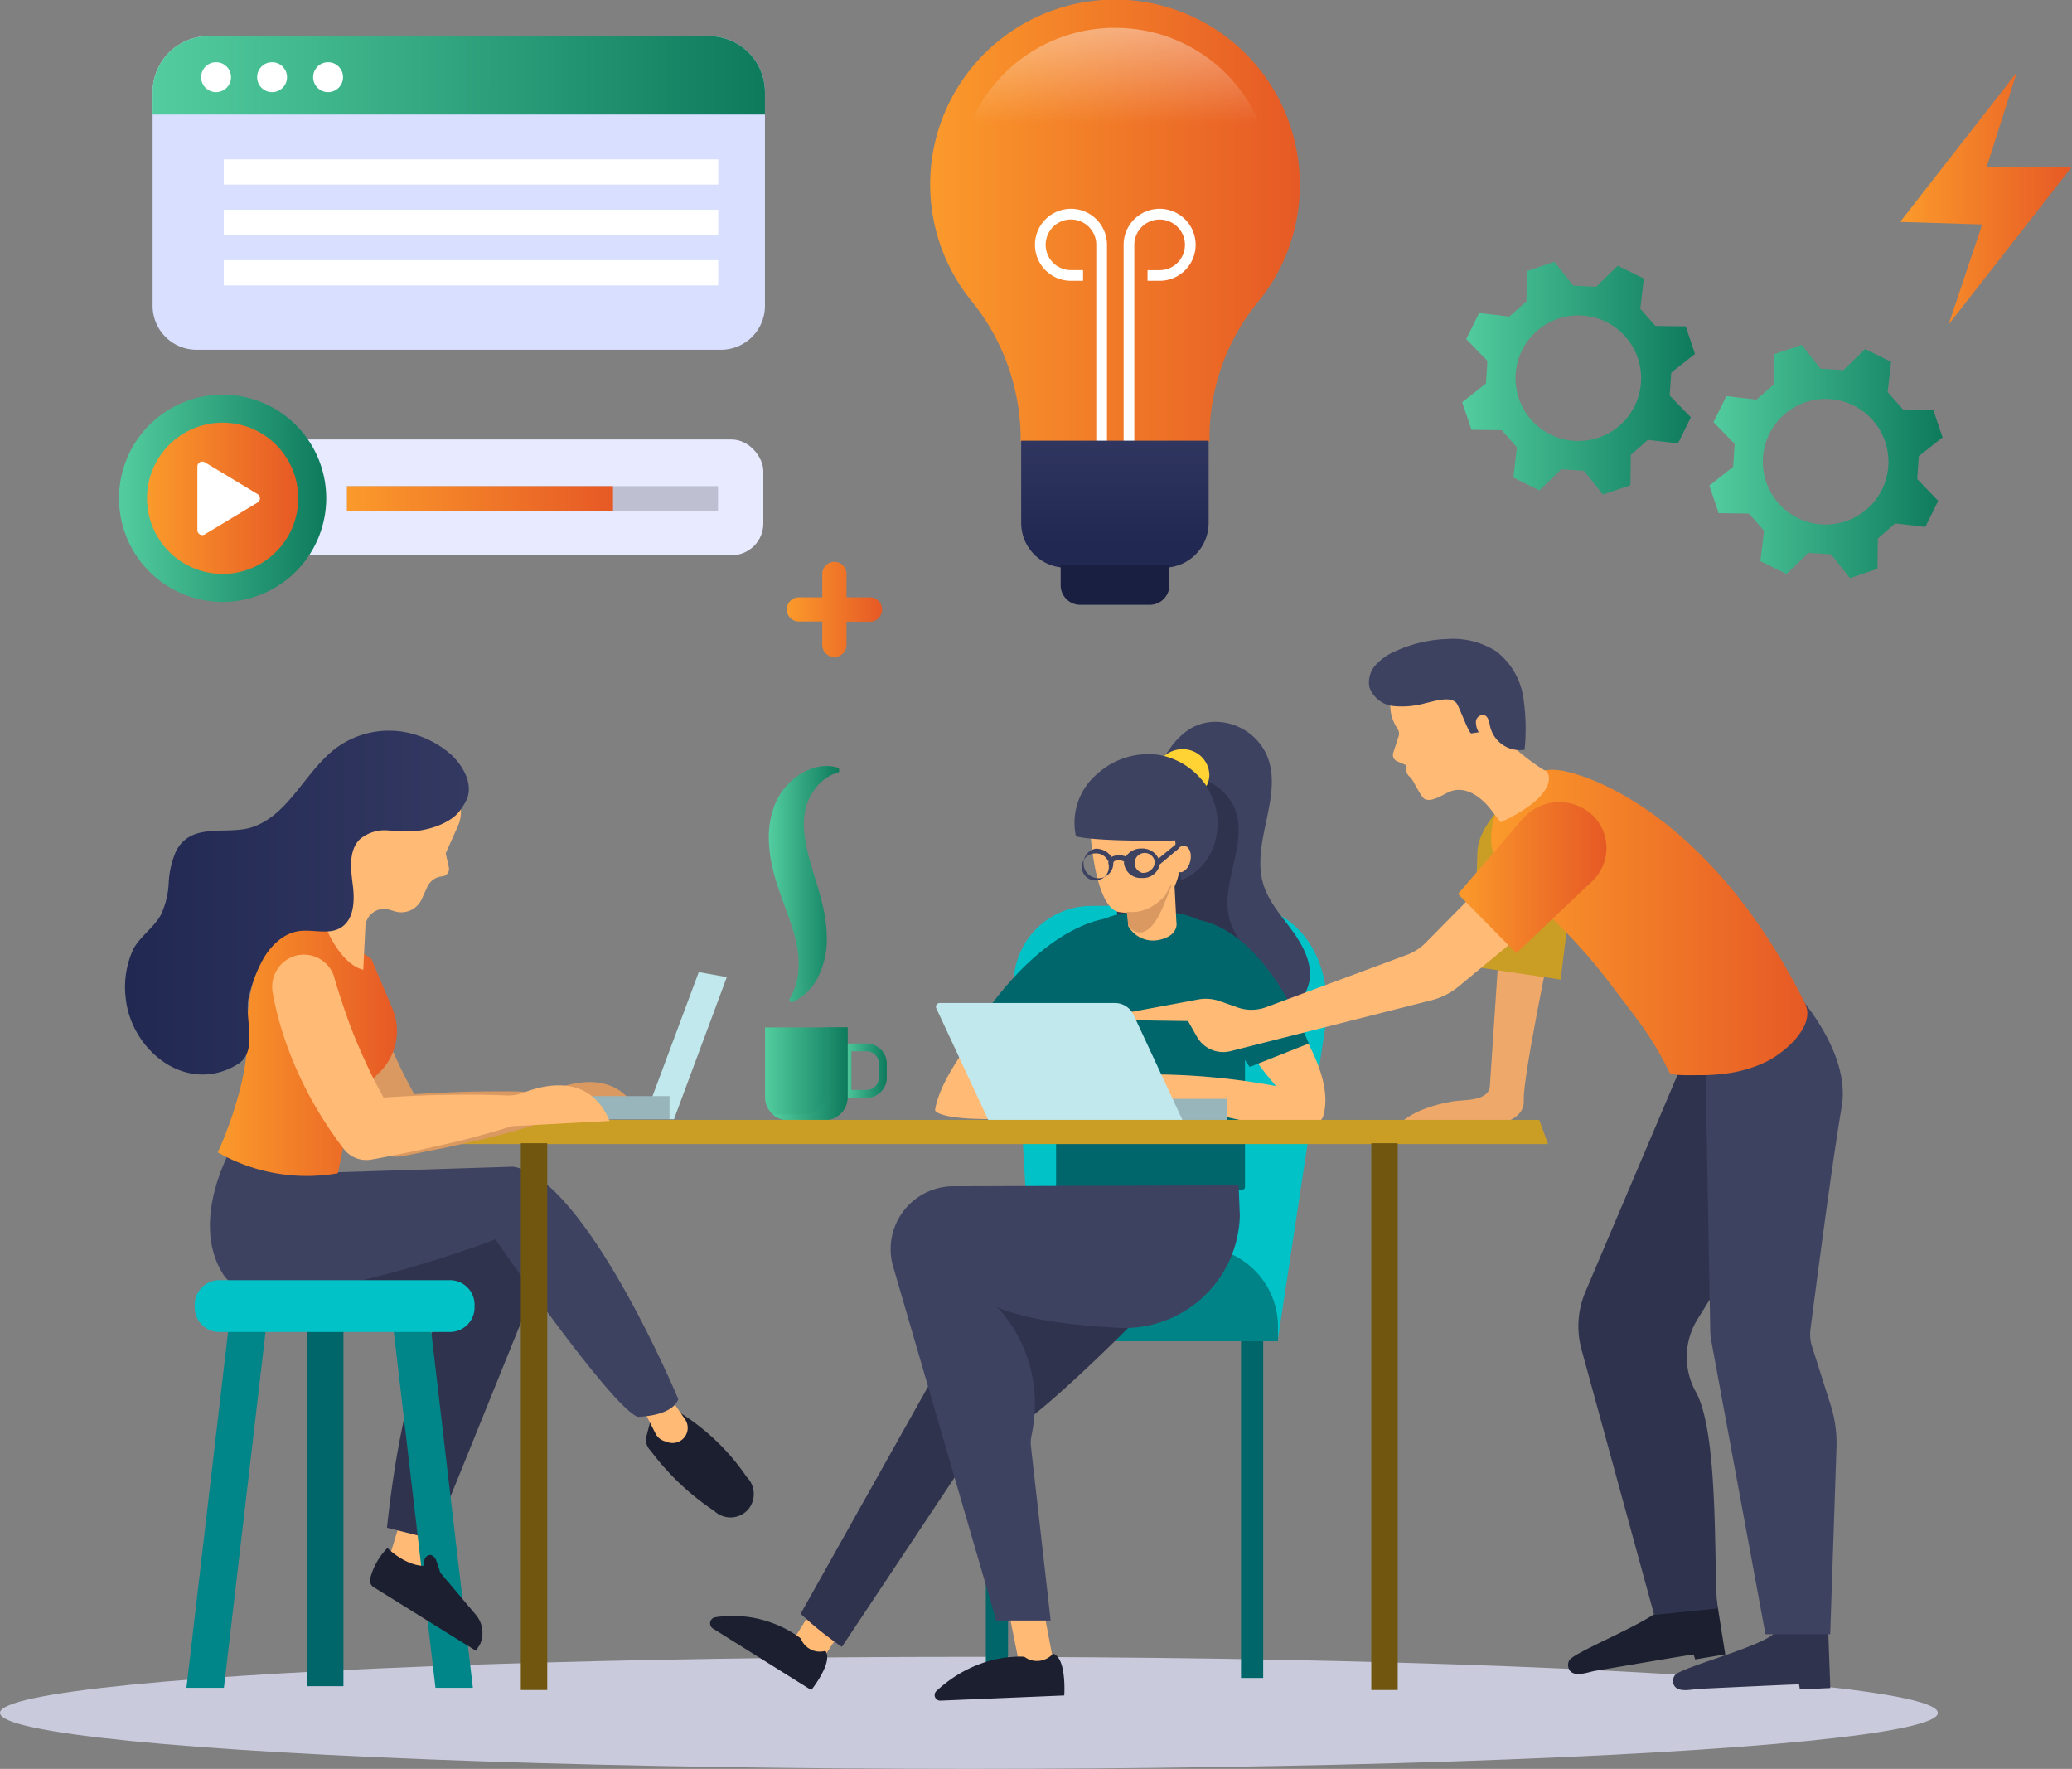 <svg xmlns="http://www.w3.org/2000/svg" xmlns:xlink="http://www.w3.org/1999/xlink" viewBox="0 0 369.95 315.77"><rect x="0" y="0" width="369.95" height="315.77" fill="#808080" stroke="none"/><defs><linearGradient id="linear-gradient" x1="202.13" y1="120.81" x2="219.13" y2="120.81" gradientUnits="userSpaceOnUse"><stop offset="0" stop-color="#fb9a2b"/><stop offset="1" stop-color="#e65925"/></linearGradient><linearGradient id="Íîâûé_îáðàçåö_ãðàäèåíòà_9" x1="366.87" y1="94.42" x2="408.49" y2="94.42" gradientUnits="userSpaceOnUse"><stop offset="0" stop-color="#53cd9f"/><stop offset="1" stop-color="#0d7a5c"/></linearGradient><linearGradient id="Íîâûé_îáðàçåö_ãðàäèåíòà_9-2" x1="322.72" y1="79.52" x2="364.33" y2="79.52" xlink:href="#Íîâûé_îáðàçåö_ãðàäèåíòà_9"/><linearGradient id="linear-gradient-2" x1="339.27" y1="35.44" x2="369.95" y2="35.44" xlink:href="#linear-gradient"/><linearGradient id="linear-gradient-3" x1="227.78" y1="51.43" x2="293.76" y2="51.43" xlink:href="#linear-gradient"/><linearGradient id="Degradado_sin_nombre_43" x1="260.77" y1="-10.36" x2="260.77" y2="76.81" gradientUnits="userSpaceOnUse"><stop offset="0.02" stop-color="#fff"/><stop offset="0.51" stop-color="#fff" stop-opacity="0"/></linearGradient><linearGradient id="Degradado_sin_nombre_48" x1="199.09" y1="96.78" x2="199.09" y2="74.76" gradientUnits="userSpaceOnUse"><stop offset="0" stop-color="#212852"/><stop offset="1" stop-color="#333961"/></linearGradient><linearGradient id="Íîâûé_îáðàçåö_ãðàäèåíòà_9-3" x1="88.93" y1="25.47" x2="198.26" y2="25.47" xlink:href="#Íîâûé_îáðàçåö_ãðàäèåíòà_9"/><linearGradient id="Íîâûé_îáðàçåö_ãðàäèåíòà_9-4" x1="82.93" y1="100.97" x2="119.93" y2="100.97" xlink:href="#Íîâûé_îáðàçåö_ãðàäèåíòà_9"/><linearGradient id="linear-gradient-4" x1="26.25" y1="88.95" x2="53.25" y2="88.95" xlink:href="#linear-gradient"/><linearGradient id="linear-gradient-5" x1="61.95" y1="89.03" x2="109.45" y2="89.03" xlink:href="#linear-gradient"/><linearGradient id="Degradado_sin_nombre_3" x1="334.89" y1="156.96" x2="334.89" y2="156.96" gradientUnits="userSpaceOnUse"><stop offset="0" stop-color="#e400fb"/><stop offset="0.37" stop-color="#8200fc"/><stop offset="0.42" stop-color="#7c10fc"/><stop offset="0.52" stop-color="#6c39fb"/><stop offset="0.66" stop-color="#537afb"/><stop offset="0.77" stop-color="#3eb2fa"/><stop offset="1" stop-color="#3eb2fa" stop-opacity="0"/></linearGradient><linearGradient id="Íîâûé_îáðàçåö_ãðàäèåíòà_9-5" x1="212.29" y1="203.16" x2="220.01" y2="203.16" xlink:href="#Íîâûé_îáðàçåö_ãðàäèåíòà_9"/><linearGradient id="Íîâûé_îáðàçåö_ãðàäèåíòà_9-6" x1="199" y1="169.91" x2="211.55" y2="169.91" xlink:href="#Íîâûé_îáðàçåö_ãðàäèåíòà_9"/><linearGradient id="Íîâûé_îáðàçåö_ãðàäèåíòà_9-7" x1="198.28" y1="203.7" x2="212.98" y2="203.7" xlink:href="#Íîâûé_îáðàçåö_ãðàäèåíòà_9"/><linearGradient id="Íîâûé_îáðàçåö_ãðàäèåíòà_9-8" x1="199.68" y1="203.7" x2="212.98" y2="203.7" xlink:href="#Íîâûé_îáðàçåö_ãðàäèåíòà_9"/><linearGradient id="linear-gradient-6" x1="327.91" y1="176.72" x2="384.37" y2="176.72" xlink:href="#linear-gradient"/><linearGradient id="linear-gradient-7" x1="322" y1="168.69" x2="348.51" y2="168.69" xlink:href="#linear-gradient"/><linearGradient id="linear-gradient-8" x1="100.58" y1="199.79" x2="132.57" y2="199.79" xlink:href="#linear-gradient"/><linearGradient id="Degradado_sin_nombre_48-2" x1="84.04" y1="173.16" x2="145.39" y2="173.16" xlink:href="#Degradado_sin_nombre_48"/></defs><title>main2</title><g style="isolation:isolate"><g id="Layer_1" data-name="Layer 1"><path d="M217,118.65h-4.18v-4.18a2.16,2.16,0,1,0-4.32,0v4.18h-4.18a2.16,2.16,0,0,0,0,4.32h4.18v4.18a2.16,2.16,0,1,0,4.32,0V123H217A2.16,2.16,0,1,0,217,118.65Z" transform="translate(-61.68 -12.02)" style="fill:url(#linear-gradient)"/><path d="M400.06,105.45l5.38,0.63,2.3-4.65L404,97.54l0.27-4.08,4.25-3.36-1.66-4.91-5.42-.08L398.71,82l0.63-5.38-4.65-2.3-3.89,3.78-4.08-.27-3.36-4.25-4.91,1.67-0.08,5.42-3.07,2.69-5.38-.63-2.3,4.65,3.78,3.89-0.27,4.08-4.25,3.36,1.66,4.91,5.42,0.08,2.69,3.07L376,112.19l4.65,2.3,3.89-3.78,4.08,0.27,3.36,4.25,4.91-1.67,0.08-5.42Zm-5-2.6a11.21,11.21,0,1,1,1-15.81A11.21,11.21,0,0,1,395.07,102.85Z" transform="translate(-61.68 -12.02)" style="fill:url(#Íîâûé_îáðàçåö_ãðàäèåíòà_9)"/><path d="M355.9,90.54l5.38,0.63,2.3-4.65-3.78-3.89,0.27-4.08,4.25-3.36-1.66-4.91-5.42-.08-2.69-3.07,0.63-5.38-4.65-2.3-3.89,3.78L342.57,63l-3.36-4.25-4.91,1.67-0.08,5.42-3.07,2.69-5.38-.63-2.3,4.65,3.78,3.89L327,80.47l-4.25,3.36,1.66,4.91,5.42,0.08,2.69,3.07-0.63,5.38,4.65,2.3,3.89-3.78,4.08,0.27,3.36,4.25,4.91-1.67,0.08-5.42Zm-5-2.6a11.21,11.21,0,1,1,1-15.81A11.21,11.21,0,0,1,350.91,87.94Z" transform="translate(-61.68 -12.02)" style="fill:url(#Íîâûé_îáðàçåö_ãðàäèåíòà_9-2)"/><polygon points="360.09 12.93 339.27 39.61 353.92 40.07 347.91 57.95 369.95 29.74 354.69 29.89 360.09 12.93" style="fill:url(#linear-gradient-2)"/><path d="M293.76,45a33,33,0,1,0-58.7,20.65,39.24,39.24,0,0,1,8.86,24.56v0.62h33.72V90.22A38.08,38.08,0,0,1,286.23,66,32.84,32.84,0,0,0,293.76,45Z" transform="translate(-61.68 -12.02)" style="fill:url(#linear-gradient-3)"/><path d="M288.4,49.3A27.87,27.87,0,0,0,260.77,17h-0.7A27.94,27.94,0,0,0,233.12,49.3H288.4Z" transform="translate(-61.68 -12.02)" style="fill:url(#Degradado_sin_nombre_43)"/><path d="M259.33,90.81h-1.91V55.72a4.52,4.52,0,1,0-4.52,4.52h2.16v1.91H252.9a6.43,6.43,0,1,1,6.43-6.43V90.81Z" transform="translate(-61.68 -12.02)" style="fill:#fff"/><path d="M264.21,90.81h-1.91V55.72a6.43,6.43,0,1,1,6.43,6.43h-2.16V60.25h2.16a4.52,4.52,0,1,0-4.52-4.52V90.81Z" transform="translate(-61.68 -12.02)" style="fill:#fff"/><path d="M182.37,78.67H215.8a0,0,0,0,1,0,0V93.34a8,8,0,0,1-8,8H190.33a8,8,0,0,1-8-8V78.67A0,0,0,0,1,182.37,78.67Z" style="fill:url(#Degradado_sin_nombre_48)"/><path d="M189.38,100.82h19.41a0,0,0,0,1,0,0v3.65a3.5,3.5,0,0,1-3.5,3.5H192.88a3.5,3.5,0,0,1-3.5-3.5v-3.65A0,0,0,0,1,189.38,100.82Z" style="fill:#181f41"/><path d="M37.25,6.45h89.33a10,10,0,0,1,10,10V54.59a7.85,7.85,0,0,1-7.85,7.85H35.1a7.85,7.85,0,0,1-7.85-7.85V16.45a10,10,0,0,1,10-10Z" style="fill:#d9dfff"/><path d="M198.26,32.47v-4a10,10,0,0,0-10-10H98.93a10,10,0,0,0-10,10v4H198.26Z" transform="translate(-61.68 -12.02)" style="fill:url(#Íîâûé_îáðàçåö_ãðàäèåíòà_9-3)"/><circle cx="38.58" cy="13.78" r="2.67" style="fill:#fff"/><circle cx="48.58" cy="13.78" r="2.67" style="fill:#fff"/><circle cx="58.58" cy="13.78" r="2.67" style="fill:#fff"/><rect x="39.95" y="28.45" width="88.29" height="4.5" style="fill:#fff"/><rect x="39.95" y="37.45" width="88.29" height="4.5" style="fill:#fff"/><rect x="39.95" y="46.45" width="88.29" height="4.5" style="fill:#fff"/><rect x="34.62" y="78.45" width="101.67" height="20.67" rx="5.67" ry="5.67" style="fill:#e8ebff"/><path d="M101.43,119.47a18.5,18.5,0,1,1,18.5-18.5A18.52,18.52,0,0,1,101.43,119.47Z" transform="translate(-61.68 -12.02)" style="fill:url(#Íîâûé_îáðàçåö_ãðàäèåíòà_9-4)"/><circle cx="39.75" cy="88.95" r="13.5" style="fill:url(#linear-gradient-4)"/><path d="M107.67,101.73l-9.41,5.67a0.88,0.88,0,0,1-1.34-.76V95.31a0.88,0.88,0,0,1,1.34-.76l9.41,5.67A0.88,0.88,0,0,1,107.67,101.73Z" transform="translate(-61.68 -12.02)" style="fill:#fff"/><rect x="61.95" y="86.78" width="66.25" height="4.5" style="fill:#bebfd1;mix-blend-mode:multiply"/><rect x="61.95" y="86.78" width="47.5" height="4.5" style="fill:url(#linear-gradient-5)"/><ellipse cx="173" cy="305.77" rx="173" ry="10" style="fill:#c9cbdd"/><path d="M334.89,157" transform="translate(-61.68 -12.02)" style="fill:none;stroke-linecap:round;stroke-linejoin:round;stroke-width:2px;stroke:url(#Degradado_sin_nombre_3)"/><path d="M216.4,208h-4.12V198.3h4.12a3.61,3.61,0,0,1,3.61,3.61v2.5A3.61,3.61,0,0,1,216.4,208Zm-2.7-1.41h2.7a2.2,2.2,0,0,0,2.2-2.2v-2.5a2.2,2.2,0,0,0-2.2-2.2h-2.7v6.9Z" transform="translate(-61.68 -12.02)" style="fill:url(#Íîâûé_îáðàçåö_ãðàäèåíòà_9-5)"/><path d="M211.51,149.84a8.06,8.06,0,0,0-4.36,3.07,9.61,9.61,0,0,0-1.81,4.37c-0.46,3.13.36,6.5,1.44,10.09,0.26,0.91.56,1.84,0.85,2.8s0.57,1.95.82,3a26.43,26.43,0,0,1,.86,6.5,15.2,15.2,0,0,1-1.52,6.67A9.56,9.56,0,0,1,203,191l-0.44-.51a11.44,11.44,0,0,0,1.67-5.25,17,17,0,0,0-.42-5.16c-0.76-3.42-2.36-6.85-3.6-10.88-0.3-1-.57-2.06-0.79-3.14a25.58,25.58,0,0,1-.43-3.33,16.23,16.23,0,0,1,1-7,11.63,11.63,0,0,1,4.66-5.57,9.48,9.48,0,0,1,3.37-1.29,6.83,6.83,0,0,1,3.46.27Z" transform="translate(-61.68 -12.02)" style="fill:url(#Íîâûé_îáðàçåö_ãðàäèåíòà_9-6)"/><path d="M209.16,195.43H198.28V207.9a4.08,4.08,0,0,0,4.07,4.07h6.57A4.07,4.07,0,0,0,213,207.9V195.43h-3.82Z" transform="translate(-61.68 -12.02)" style="fill:url(#Íîâûé_îáðàçåö_ãðàäèåíòà_9-7)"/><path d="M209.16,195.43V206.9a4.07,4.07,0,0,1-4.07,4.07h-5.41a4.05,4.05,0,0,0,2.66,1h6.57A4.07,4.07,0,0,0,213,207.9V195.43h-3.82Z" transform="translate(-61.68 -12.02)" style="fill:url(#Íîâûé_îáðàçåö_ãðàäèåíòà_9-8)"/><rect x="221.58" y="237.45" width="3.96" height="62.09" style="fill:#006669"/><path d="M289.81,251.37l-43.47-.59-3.65-62.41a13.88,13.88,0,0,1,13.94-14.63l25.9-.26c11.36,0,17.43,10.47,15.8,21.71Z" transform="translate(-61.68 -12.02)" style="fill:#00c2c7"/><path d="M187.62,222.59h26.32a14.24,14.24,0,0,1,14.24,14.24v2.6a0,0,0,0,1,0,0H173.38a0,0,0,0,1,0,0v-2.6A14.24,14.24,0,0,1,187.62,222.59Z" style="fill:#008386"/><rect x="176.02" y="237.45" width="3.96" height="62.09" style="fill:#006669"/><path d="M278.15,140.89a10.1,10.1,0,0,1,9.71,5.93c3.07,7.14-2.87,15.51-.63,23,0.93,3.09,3.15,5.58,5.06,8.18s3.61,5.67,3.23,8.87a8.84,8.84,0,0,1-6.71,7.12,12.77,12.77,0,0,1-9.9-2,23.56,23.56,0,0,1-6.92-7.65c-6.23-10.27-9.08-27-2.14-37.64C271.83,143.58,274.3,141.15,278.15,140.89Z" transform="translate(-61.68 -12.02)" style="fill:#3e4261"/><path d="M272.6,150.58a9.82,9.82,0,0,1,9.35,5.33c3,6.42-2.76,14-.61,20.65,0.89,2.78,3,5,4.88,7.36s3.48,5.1,3.11,8c-0.4,3.1-3.22,5.65-6.46,6.4a13,13,0,0,1-9.54-1.82,21.79,21.79,0,0,1-6.67-6.88c-6-9.24-8.75-24.3-2.06-33.86C266.51,153,268.88,150.81,272.6,150.58Z" transform="translate(-61.68 -12.02)" style="fill:#30334d"/><path d="M203,162.83h4.9a14.39,14.39,0,0,1,14.39,14.39v34.69a0.44,0.44,0,0,1-.44.44H189a0.44,0.44,0,0,1-.44-0.44V177.22A14.39,14.39,0,0,1,203,162.83Z" style="fill:#00666c"/><path d="M288.38,188.06s12.22,14.2,9.57,23.11c0,0,0,4.62-19-.17l-16-2.64-0.66-4.46a122.87,122.87,0,0,1,27.24,2c-1.15-1.28-2.32-2.77-3.53-4.42a34.1,34.1,0,0,1-4.89-8.63Z" transform="translate(-61.68 -12.02)" style="fill:#ffba76"/><path d="M273.92,176.13s11.76-1.38,21.45,22.17l-10.56,4.18S278,193.23,277,185.2,273.92,176.13,273.92,176.13Z" transform="translate(-61.68 -12.02)" style="fill:#00666c"/><path d="M243.63,187.86s-13.63,13.63-15,22.32c0,0,.19,2.59,19.72,1.2h16.82l1.32-3.35a122.87,122.87,0,0,0-27.16-2.83c1.36-1.06,2.77-2.32,4.25-3.73a34.1,34.1,0,0,0,6.33-7.63Z" transform="translate(-61.68 -12.02)" style="fill:#ffba76"/><path d="M260.79,175.83s-12.17-.61-25.83,20.88l9.67,6s8.34-7.9,10.72-15.64S260.79,175.83,260.79,175.83Z" transform="translate(-61.68 -12.02)" style="fill:#00666c"/><rect x="176.9" y="196.16" width="42.26" height="3.8" style="fill:#97b5ba"/><path d="M378.4,303.64c-2.53,2.45-16.81,6.08-17.71,7.48a1.76,1.76,0,0,0-.15,1.68c0.71,1.49,3.29.76,4.54,0.7,1.53-.07,17.8-0.85,17.81-0.79l0.16,0.9,5.43-.25-0.37-10S384,303.56,378.4,303.64Z" transform="translate(-61.68 -12.02)" style="fill:#30334d"/><path d="M358.53,298.91c-2.22,2.74-16,8.05-16.69,9.55a1.76,1.76,0,0,0,.06,1.68c0.89,1.39,3.36.36,4.59,0.15,1.51-.25,17.57-3,17.59-2.92l0.27,0.88,5.37-.9-1.56-9.85S364,298.17,358.53,298.91Z" transform="translate(-61.68 -12.02)" style="fill:#1b1f30"/><path d="M329.53,178.36l-1.83,27.48c-0.19,2.85-4.64,2.46-6.58,2.78-3,.5-6.93,1.63-9.26,3.75,0.84,0.45,2.5.28,3.49,0.33,1.27,0.07,2.54.12,3.8,0.16,2.6,0.09,5.2.14,7.81,0.25,0,0,7-.44,6.79-4.63s5.1-29.32,5.1-29.32Z" transform="translate(-61.68 -12.02)" style="fill:#eda86a"/><path d="M324.82,184.59l15.51,2.3,2.61-21.26c0.63-4.56.83-12-3.81-12.9l-1.12-.31c-5.21-.89-12.37,6.5-12.54,11.65Z" transform="translate(-61.68 -12.02)" style="fill:#ca9d25"/><path d="M362.75,200.24l-18,42.39a15.68,15.68,0,0,0-.72,10.2l13,47.47,11.28-1.14c-0.68-7.44.32-31.06-3.81-38.61a12.79,12.79,0,0,1,.25-13l5.06-8.13,2.94-39Z" transform="translate(-61.68 -12.02)" style="fill:#30334d"/><path d="M381,192.09l-2.72-7.27s14.26,12.89,12.23,24.78c-1.76,10.27-4.78,33.58-5.58,39.77a7,7,0,0,0,.28,3l3.32,10.44a22.58,22.58,0,0,1,1.05,7.61l-1.12,33.34H376.9l-9.68-52.41a11.14,11.14,0,0,1-.18-1.82l-0.89-49.75Z" transform="translate(-61.68 -12.02)" style="fill:#3e4261"/><path d="M341.18,149.72c8.53,1.9,27.83,11.52,42.77,41.39,2,4-3.52,8.67-6.55,10.26a23.23,23.23,0,0,1-7.91,2.33,33.34,33.34,0,0,1-4.69.25c-0.65,0-4.72.13-5-.41a61.1,61.1,0,0,0-4.45-7.67c-1.81-2.59-4-5.38-6.64-8.85A95.59,95.59,0,0,0,330.6,169a12.14,12.14,0,0,1-2.69-7,13.59,13.59,0,0,1,3.36-9.09A10,10,0,0,1,341.18,149.72Z" transform="translate(-61.68 -12.02)" style="fill:url(#linear-gradient-6)"/><path d="M332,164.33l-15.79,16a9.09,9.09,0,0,1-3.3,2.13l-25.22,9.37a7.52,7.52,0,0,1-5.13,0l-3.09-1.09a7.51,7.51,0,0,0-3.71-.33l-12.56,2.34,0.16,1.39,10.44,0.15,1.62,2.86a5.39,5.39,0,0,0,6,2.51l35.89-9.1a12.22,12.22,0,0,0,4.79-2.43l17.58-14.55Z" transform="translate(-61.68 -12.02)" style="fill:#ffba76"/><path d="M311.4,143.46a1.46,1.46,0,0,0-.17-1.3c-1.08-1.6-3.4-6.35,3.06-11.11,0,0,11.63-7.29,16.78,4.22a9.22,9.22,0,0,1-.16,8.45c-0.54,1,5.91,5.61,6.69,5.88s2.64,4.25-8,9.22c-0.45-.72-0.62-0.77-1.34-1.78-2.3-3.18-5.15-4.71-7.67-3.72-1.17.46-3.27,2-4.54,1.33-0.68-.35-2.1-3.48-2.49-3.81l-0.2-.17a1.68,1.68,0,0,1-.6-1.26v-0.79l-1.61-.69a1.24,1.24,0,0,1-.7-1.55Z" transform="translate(-61.68 -12.02)" style="fill:#ffba76"/><path d="M324.39,142.94l1.32-.2a3.59,3.59,0,0,1-.51-1.91,1.29,1.29,0,0,1,1.36-1.18c0.88,0.17,1,1.29,1.2,2.15a5.48,5.48,0,0,0,6.13,4.07,37.34,37.34,0,0,0-.25-9.5,12.84,12.84,0,0,0-4.79-8.06,14.25,14.25,0,0,0-8.64-2.22,23.91,23.91,0,0,0-9.29,2.14,10.16,10.16,0,0,0-3.6,2.48,4.61,4.61,0,0,0-1.13,4,5.1,5.1,0,0,0,4.26,3.35,15.51,15.51,0,0,0,5.73-.51c1.5-.32,4.31-1.31,5.5-0.08C322.2,138,323.91,143,324.39,142.94Z" transform="translate(-61.68 -12.02)" style="fill:#3e4261"/><path d="M322,171.6l10.41,10.57,13.49-12.79a8.16,8.16,0,0,0,.52-11.43l-0.17-.18a8.66,8.66,0,0,0-12.72.46Z" transform="translate(-61.68 -12.02)" style="fill:url(#linear-gradient-7)"/><path d="M272.83,212H238.16l-9.31-20a0.66,0.66,0,0,1,.6-0.93h31.29a3.68,3.68,0,0,1,3.34,2.13Z" transform="translate(-61.68 -12.02)" style="fill:#c1e9ed"/><polygon points="276.4 204.23 81.24 204.23 82.81 199.91 274.83 199.91 276.4 204.23" style="fill:#ca9d25"/><path d="M256.25,159.12s0.67,15.1,5.33,15.73c5.72,0.77,9.69-2.11,10.65-7.2,0.38-2-.08-8-0.61-11.68-0.34-2.36-3.06-4.62-5.4-5a9.88,9.88,0,0,0-4.79.41A7,7,0,0,0,256.25,159.12Z" transform="translate(-61.68 -12.02)" style="fill:#ffba76"/><path d="M263.13,171.88s-0.17,3.8,0,5.45a5.07,5.07,0,0,0,5.45,2.48c3.74-.77,3.14-3.22,3.14-3.22l-0.55-10.76Z" transform="translate(-61.68 -12.02)" style="fill:#ffba76"/><path d="M278.91,157a12.7,12.7,0,0,0-10.47-10.24,13.56,13.56,0,0,0-10.8,3.37,11.39,11.39,0,0,0-3.85,11.18c3.12,0.89,15.4.86,17.73,0.73,0.1,2.49.93,4.61,1,7.13C277.4,167.27,279.71,162.12,278.91,157Z" transform="translate(-61.68 -12.02)" style="fill:#3e4261"/><ellipse cx="272.71" cy="165.37" rx="2.39" ry="1.53" transform="translate(-10.68 382.61) rotate(-77.19)" style="fill:#ffba76"/><path d="M272.29,163.35l-0.56-.69-3.2,2.62a3.19,3.19,0,0,0-3-1.79,3.32,3.32,0,0,0-2.84,1.44,3.06,3.06,0,0,0-2.41,0l-0.13.08a3.31,3.31,0,0,0-2.89-1.48,2.66,2.66,0,1,0,3.2,2.61,0.43,0.43,0,0,1,.24-0.42,2.23,2.23,0,0,1,1.67.09,2.13,2.13,0,0,0,0,.33,3,3,0,0,0,3.2,2.61,3,3,0,0,0,3.17-2.4Zm-12.73,2.74a2.41,2.41,0,1,1-2.31-1.72,2.29,2.29,0,0,1,2.25,1.34l0.11,0A1.49,1.49,0,0,0,259.56,166.1Zm6,1.72a1.8,1.8,0,1,1,2.31-1.72A2.09,2.09,0,0,1,265.51,167.82Z" transform="translate(-61.68 -12.02)" style="fill:#3e4261"/><path d="M262.86,174.75l0.27,2.58s3,4.2,6.22-3.47,0.39-2,.39-2S266.79,175.44,262.86,174.75Z" transform="translate(-61.68 -12.02)" style="fill:#da9961"/><path d="M277.09,152.34a4.34,4.34,0,0,0,.52-2,4.7,4.7,0,0,0-4.82-4.57,4.93,4.93,0,0,0-3.24,1.21A13,13,0,0,1,277.09,152.34Z" transform="translate(-61.68 -12.02)" style="fill:#ffd334"/><rect x="244.84" y="204.08" width="4.72" height="97.61" style="fill:#70560f"/><polygon points="77.7 271.94 74.89 281.98 68.84 280.21 71.94 270.03 77.7 271.94" style="fill:#ffba76"/><path d="M110.18,238.29L140.49,244a1.3,1.3,0,0,1,.66,2.05c-2.47,3.14-7.55,12.55-10.38,38.69l8.26,2.07,18.88-46.62,1.48-11.21Z" transform="translate(-61.68 -12.02)" style="fill:#30334d"/><path d="M182.6,263.91A40,40,0,0,1,195,275.68a4.29,4.29,0,0,1,.35,5.69,4.19,4.19,0,0,1-6.12.39A45.8,45.8,0,0,1,177.86,271a2.68,2.68,0,0,1-.75-2.63l1.07-4.07Z" transform="translate(-61.68 -12.02)" style="fill:#1b1f30"/><path d="M180.83,260.81L184,265.4a2.7,2.7,0,0,1,.38,2.2h0a2.7,2.7,0,0,1-3.46,1.88l-0.64-.21a2.7,2.7,0,0,1-1.55-1.33L176,262.58Z" transform="translate(-61.68 -12.02)" style="fill:#ffba76"/><path d="M103.33,216.35s-8.06,13.38-1.77,23.21,48.58-6.29,48.58-6.29,20.46,29.7,25.37,31.67c0,0,6.1,0,7.28-3.15,0,0-16.52-39.54-29.5-41.5l-31.67,1Z" transform="translate(-61.68 -12.02)" style="fill:#3e4261"/><polygon points="39.98 301.3 33.29 301.3 41.16 234.03 47.85 234.03 39.98 301.3" style="fill:#008588"/><polygon points="77.75 301.3 84.43 301.3 76.57 234.03 69.88 234.03 77.75 301.3" style="fill:#008588"/><rect x="54.83" y="233.44" width="6.49" height="67.57" style="fill:#006669"/><path d="M142.28,249.79h-41.7a4.41,4.41,0,0,1-4.13-4.62h0a4.41,4.41,0,0,1,4.13-4.62h41.7a4.41,4.41,0,0,1,4.13,4.62h0A4.41,4.41,0,0,1,142.28,249.79Z" transform="translate(-61.68 -12.02)" style="fill:#00c2c7"/><path d="M146.69,300.34l-6.42-7.61a19,19,0,0,0-.66-2,1.59,1.59,0,0,0-1-1.13,1.11,1.11,0,0,0-1.09.73,2.69,2.69,0,0,0-.17,1.22c-3.44-.09-6.5-3.19-6.5-3.19a12,12,0,0,0-3.06,5.39,1.41,1.41,0,0,0,.58,1.59l18.28,11.36,0.73-1.13A5,5,0,0,0,146.69,300.34Z" transform="translate(-61.68 -12.02)" style="fill:#1b1f30"/><polygon points="124.76 173.54 129.77 174.43 120.33 199.81 115.02 199.66 124.76 173.54" style="fill:#c1e9ed"/><path d="M176,211.53c-3.41-8.26-11.15-6.69-15.49-5a7.43,7.43,0,0,1-3,.45c-1.57-.07-3.14-0.11-4.71-0.14-2.33,0-4.65,0-7,.05s-4.63.15-6.94,0.27l-3.21.19q-0.87-1.58-1.69-3.17c-1-2-1.9-3.94-2.76-5.95s-1.65-4-2.36-6.11-1.39-4.14-2-6.24l0-.06a5.68,5.68,0,0,0-7.12-3.71,5.78,5.78,0,0,0-3.86,6.53,56.47,56.47,0,0,0,1.81,7.24A64.3,64.3,0,0,0,120.3,203a65.14,65.14,0,0,0,3.54,6.76,67.71,67.71,0,0,0,4.25,6.31l0.27,0.37a5.08,5.08,0,0,0,4.92,2c2.27-.39,4.54-0.88,6.8-1.32s4.52-1,6.78-1.5,4.51-1.1,6.75-1.72c1.61-.45,3.23-0.93,4.83-1.43Z" transform="translate(-61.68 -12.02)" style="fill:#da9961"/><path d="M128,183.21l3.74,8.84a10.31,10.31,0,0,1-2.32,11.42L124.77,208,122,221.46a32.12,32.12,0,0,1-21.44-3.73s5.61-11.8,5.31-21.54,3.84-21.24,15-18Z" transform="translate(-61.68 -12.02)" style="fill:url(#linear-gradient-8)"/><path d="M120.2,178.34s2.51,5.9,6.34,6.79l0.38-7.72a3.33,3.33,0,0,1,4.27-3l1,0.3a4,4,0,0,0,4.78-2.17l1-2.2a3.25,3.25,0,0,1,2.67-1.88h0a1.33,1.33,0,0,0,1.18-1.61l-0.56-2.5,2.19-4.9a6.11,6.11,0,0,0,.13-4.67c-1.3-3.42-4.52-8.92-11.76-8.72-10.37.29-12.83,4.72-15,17.56Z" transform="translate(-61.68 -12.02)" style="fill:#ffba76"/><path d="M135.87,143.18a15.91,15.91,0,0,0-14.06,2.29c-5.57,4.1-8.38,11.79-14.88,14.14-4.57,1.65-11.06-1.06-13.83,4.39a16.19,16.19,0,0,0-1.3,5.69,14.73,14.73,0,0,1-1.4,5.65c-1.26,2.28-3.59,3.75-4.86,6a16.12,16.12,0,0,0-1.41,8.88c1,9.37,10.85,17.28,19.91,11.83,4.05-2.44,1-8.52,2.14-12.37a25.12,25.12,0,0,1,2.77-6.94c1.38-2.17,3.45-4.09,6-4.49s5.37,0.71,7.56-.62c2.43-1.46,2.52-4.91,2.15-7.72s-0.74-6.1,1.28-8.08a6.89,6.89,0,0,1,4.89-1.58,46.85,46.85,0,0,0,5.27.1c2.62-.29,6.17-1.5,7.71-3.64a11.6,11.6,0,0,0,1.25-2.07c1.07-2.73-.63-5.78-2.73-7.82A17.15,17.15,0,0,0,135.87,143.18Z" transform="translate(-61.68 -12.02)" style="fill:url(#Degradado_sin_nombre_48-2)"/><rect x="95.35" y="195.67" width="24.19" height="4.13" style="fill:#97b5ba"/><path d="M170.51,212.12c-3.41-8.26-11.15-6.69-15.49-5a7.43,7.43,0,0,1-3,.45c-1.57-.07-3.14-0.11-4.71-0.14-2.33,0-4.65,0-7,.05s-4.63.15-6.94,0.27l-3.21.19q-0.87-1.58-1.69-3.17c-1-2-1.9-3.94-2.76-5.95s-1.64-4-2.36-6.11-1.39-4.14-2-6.24l0-.06a5.68,5.68,0,0,0-7.12-3.71,5.78,5.78,0,0,0-3.86,6.53,56.47,56.47,0,0,0,1.81,7.24,64.3,64.3,0,0,0,2.75,7.12,65.14,65.14,0,0,0,3.54,6.76,67.73,67.73,0,0,0,4.25,6.31l0.27,0.37a5.08,5.08,0,0,0,4.92,2c2.27-.39,4.54-0.88,6.8-1.32s4.52-1,6.78-1.5,4.51-1.1,6.75-1.72c1.61-.45,3.23-0.93,4.83-1.43Z" transform="translate(-61.68 -12.02)" style="fill:#ffba76"/><polygon points="145.76 286.13 141.8 292.51 146.97 296.03 151.15 289.65 145.76 286.13" style="fill:#ffba76"/><path d="M204.66,304.49a20.45,20.45,0,0,0-15.26-3.77,1.1,1.1,0,0,0-.45,2l17.58,11s4-5,2.52-7A3.62,3.62,0,0,1,204.66,304.49Z" transform="translate(-61.68 -12.02)" style="fill:#1b1f30"/><path d="M241,235.27L204.63,300.1A60,60,0,0,0,212,306l22.11-33.23c4.08-2.7,8.41-5.4,8.41-5.4,8.51-5.57,26-23.77,26-23.77Z" transform="translate(-61.68 -12.02)" style="fill:#30334d"/><polygon points="180.11 287.7 182 297.1 188.17 297.1 186.27 287.04 180.11 287.7" style="fill:#ffba76"/><path d="M282.83,223.61l-50.94.17a11.23,11.23,0,0,0-10.84,14l18.5,63.52h9.72l-3.52-31.1a5.92,5.92,0,0,1,.1-1.87c3-14.46-6.15-22.95-6.15-22.95,5.23,2.24,13.69,3.25,21.72,3.68a20.61,20.61,0,0,0,21.63-20Z" transform="translate(-61.68 -12.02)" style="fill:#3e4261"/><path d="M244.58,307.78s-8.24-.89-15.78,6.18a1,1,0,0,0,.71,1.65l22.19-.93s0.46-6.67-2-7.47A3.78,3.78,0,0,1,244.58,307.78Z" transform="translate(-61.68 -12.02)" style="fill:#1b1f30"/><rect x="92.99" y="204.08" width="4.72" height="97.61" style="fill:#70560f"/></g></g></svg>